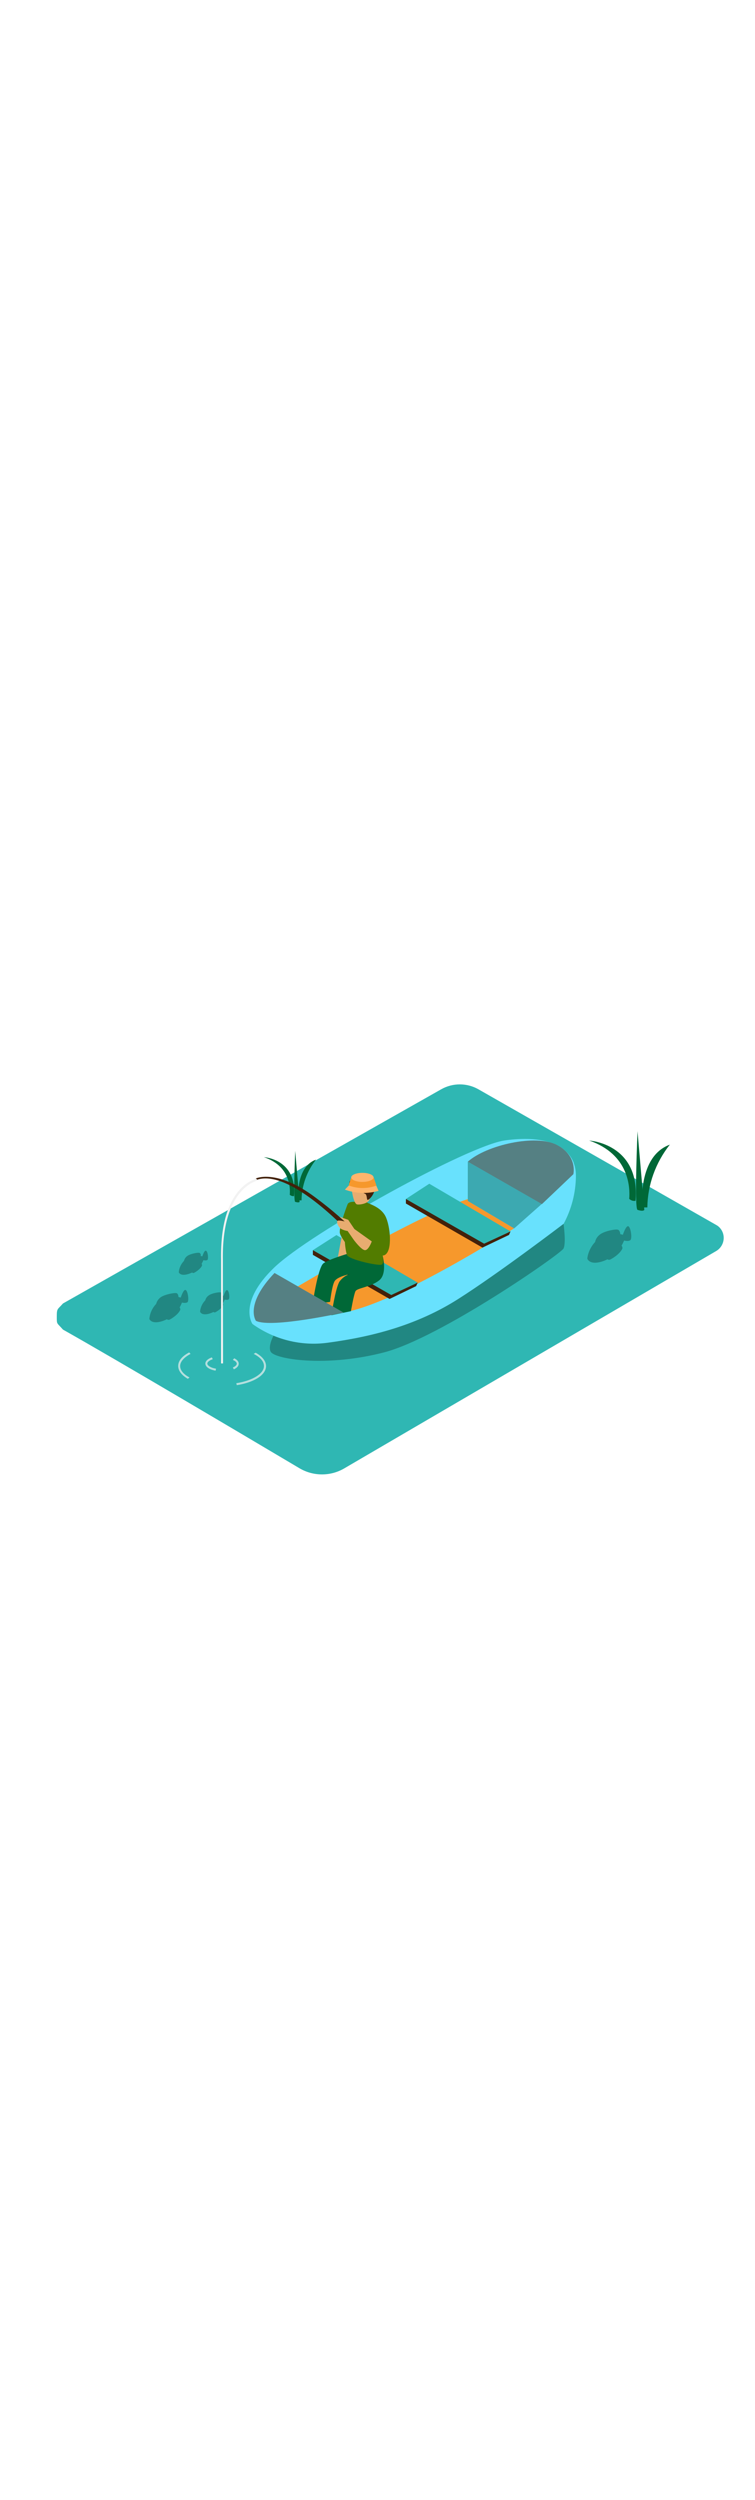 <svg version="1.1" id="Layer_1" xmlns="http://www.w3.org/2000/svg" xmlns:xlink="http://www.w3.org/1999/xlink" x="0px" y="0px" viewBox="0 0 500 500" style="width: 151px;" xml:space="preserve" data-imageid="fishing-7" imageName="Fishing" class="illustrations_image">
<style type="text/css">
	.st0_fishing-7{fill:#2FB7B3;}
	.st1_fishing-7{opacity:0.68;}
	.st2_fishing-7{fill:#F2F2F2;}
	.st3_fishing-7{fill:url(#SVGID_1_);}
	.st4_fishing-7{fill:#218782;}
	.st5_fishing-7{opacity:0.52;fill:url(#SVGID_00000019665283506525799850000002270578578380046483_);enable-background:new    ;}
	.st6_fishing-7{fill:#006837;}
	.st7_fishing-7{fill:#68E1FD;}
	.st8_fishing-7{fill:#F6982C;}
	.st9_fishing-7{fill:#42210B;}
	.st10_fishing-7{opacity:0.5;fill:#42210B;enable-background:new    ;}
	.st11_fishing-7{opacity:0.61;fill:#218782;enable-background:new    ;}
	.st12_fishing-7{fill:#E8AC70;}
	.st13_fishing-7{fill:#527C00;}
	.st14_fishing-7{fill:#FFB56C;}
</style>
<path id="Base_fishing-7" class="st0_fishing-7" d="M41.7,302.7c35.7,20.1,121.9,71.2,156.6,91.8c9.1,5.4,20.5,5.5,29.7,0.1l246.4-144&#xA;&#9;c4.7-2.8,6.3-9,3.5-13.7c-0.9-1.5-2.1-2.7-3.6-3.5l-157.4-89.8c-7.7-4.4-17.1-4.4-24.8,0L41.7,285.4c-3.6,4.1-4.1,3.1-4.1,8.6&#xA;&#9;S37.5,297.9,41.7,302.7z"/>
<g id="Wave_fishing-7">
	<g class="st1_fishing-7">
		<path class="st2_fishing-7" d="M143.1,328.6c-3.6-0.6-5.8-2.1-5.8-3.4c0-1,1.3-2.1,3.6-2.9c-0.2-0.4-0.4-0.8-0.6-1.2&#xA;&#9;&#9;&#9;c-2.6,0.9-4.3,2.4-4.3,4.1c0,2.2,2.7,4,6.8,4.7C142.8,329.5,143,329.1,143.1,328.6z"/>
		<path class="st2_fishing-7" d="M155.1,321.7c-0.3,0.4-0.6,0.7-0.9,1.1c1.7,0.7,2.6,1.6,2.6,2.5s-1,1.8-2.6,2.5c0.2,0.4,0.4,0.8,0.7,1.2&#xA;&#9;&#9;&#9;c2-0.9,3.2-2.2,3.2-3.7S157,322.6,155.1,321.7z"/>
	</g>
	<g class="st1_fishing-7">
		<path class="st2_fishing-7" d="M169.3,318l-1.3,0.8c4.2,2.1,6.8,4.9,6.8,8c0,5.2-7.7,9.7-18.3,11.4c0.1,0.4,0.2,0.9,0.3,1.3&#xA;&#9;&#9;&#9;c11.4-1.8,19.4-6.7,19.4-12.7C176.1,323.4,173.6,320.4,169.3,318z"/>
		<path class="st2_fishing-7" d="M125.5,334.4c-3.9-2.1-6.2-4.7-6.2-7.6s2.7-5.8,6.9-8l-0.9-1c-4.6,2.4-7.3,5.5-7.3,9c0,3.2,2.4,6.2,6.4,8.5&#xA;&#9;&#9;&#9;C124.8,335,125.1,334.7,125.5,334.4z"/>
	</g>
</g>
<g id="Shadow_fishing-7">
	
		<linearGradient id="SVGID_1_-fishing-7" gradientUnits="userSpaceOnUse" x1="170.637" y1="-286.663" x2="351.587" y2="-467.613" gradientTransform="matrix(1 0 0 1 2.000000e-02 641.73)">
		<stop offset="0" style="stop-color:#218782;stop-opacity:0"/>
		<stop offset="0.99" style="stop-color:#006837"/>
	</linearGradient>
	<polyline class="st3_fishing-7" points="207.9,280.8 107.6,336.4 167.2,372.1 325.1,282.4 &#9;"/>
	<path class="st4_fishing-7" d="M373.2,232.6c0,0,1.8,12.8,0,16.4s-81.8,59.2-118.9,68.8s-69.4,4.9-74.5,0.2s8.2-30.9,31.5-28.5"/>
	
		<linearGradient id="SVGID_00000123417419470372355210000018421060743399293094_-fishing-7" gradientUnits="userSpaceOnUse" x1="383.871" y1="-395.609" x2="443.171" y2="-454.919" gradientTransform="matrix(1 0 0 1 2.000000e-02 641.73)">
		<stop offset="0" style="stop-color:#218782;stop-opacity:0"/>
		<stop offset="1" style="stop-color:#F6982C"/>
	</linearGradient>
	<path style="opacity:0.52;fill:url(#SVGID_00000123417419470372355210000018421060743399293094_);enable-background:new    ;" d="&#xA;&#9;&#9;M426.9,223.5c0.1-0.5,0.3-1,0.4-1.4c-1.3-2-2.9-3.9-4.6-5.6c-0.2-0.2-0.4-0.5-0.4-0.8l-3.5-1.6l-52.3,28.3l9.9,10.8l50.5-29&#xA;&#9;&#9;C426.8,224,426.8,223.7,426.9,223.5z"/>
</g>
<g id="Grass_fishing-7">
	<path class="st6_fishing-7" d="M191.9,213.4c0.7,0.7,1.8,1,2.8,0.9c2-24.6-19.9-25.8-19.9-25.8C192,194.3,192.3,208.6,191.9,213.4z"/>
	<path class="st6_fishing-7" d="M195.5,218.1c-1.4-0.4,0-33.8,0-33.8l2.9,33.8C198.4,218.1,198.1,218.9,195.5,218.1z"/>
	<path class="st6_fishing-7" d="M197.4,217.1c0.2-0.8-1.9-21.9,11.9-27c-6.1,7.7-9.5,17.2-9.6,27"/>
	<path class="st6_fishing-7" d="M416.7,216.1c1.1,1.1,2.7,1.6,4.2,1.3c3.1-37.9-30.7-39.9-30.7-39.9C416.8,186.7,417.3,208.8,416.7,216.1z"/>
	<path class="st6_fishing-7" d="M422.2,223.4c-2.2-0.7,0-52.1,0-52.1l4.5,52.1C426.7,223.4,426.2,224.7,422.2,223.4z"/>
	<path class="st6_fishing-7" d="M425.1,221.8c0.3-1.3-2.9-33.7,18.5-41.6c-9.4,11.9-14.7,26.5-14.9,41.6"/>
</g>
<g id="Fishes_fishing-7">
	<path class="st4_fishing-7" d="M141.2,290.9c0.3,0.3,0.8,0.5,1.2,0.4c0.7-0.3,4.3-2.3,5.5-4.9c0.1-0.8-0.4-1.5-1.1-1.8"/>
	<path class="st4_fishing-7" d="M132.5,290.9c0.5-6.6,6.2-11.6,12.8-11.1c0,0,0.1,0,0.1,0c0.9,0.1,1.8,0.2,2.7,0.5c0,0,1.3-4.4,2.5-3.7&#xA;&#9;&#9;s1.7,5.5,0.8,6.1s-2.6,0.1-2.6,0.1c-1,2.6-2.7,4.9-4.8,6.6C140.7,291.9,134.3,294.3,132.5,290.9z"/>
	<path class="st4_fishing-7" d="M135.9,283.5c0.3-1.4,1.1-2.6,2.3-3.4c1.9-1.5,7.1-2.4,8-2s0.9,1.9,0.9,1.9S140.4,279.7,135.9,283.5z"/>
	<path class="st4_fishing-7" d="M141.5,286.4c0.2,0,2.5-0.2,2.6,0.2s-1.9,1.9-2.6,2S141.5,286.4,141.5,286.4z"/>
	<circle class="st4_fishing-7" cx="136.4" cy="287.5" r="0.5"/>
	<path class="st4_fishing-7" d="M110.4,295.7c0.4,0.5,1.1,0.6,1.7,0.5c0.9-0.4,5.7-3.1,7.3-6.6c0.1-1-0.5-2-1.5-2.4"/>
	<path class="st4_fishing-7" d="M98.9,295.7c0.4-4.8,2.9-9.2,6.9-12.1c6.3-4.6,13.9-2.1,13.9-2.1s1.8-5.8,3.3-5s2.3,7.3,1.1,8.1&#xA;&#9;&#9;s-3.6,0.2-3.6,0.2c-1.3,3.4-3.5,6.5-6.4,8.9C109.8,296.9,101.3,300.1,98.9,295.7z"/>
	<path class="st4_fishing-7" d="M103.4,285.8c0.4-1.8,1.5-3.4,3-4.5c2.6-1.9,9.4-3.2,10.6-2.7s1.2,2.6,1.2,2.6S109.5,280.8,103.4,285.8z"/>
	<path class="st4_fishing-7" d="M110.8,289.6c0.3,0,3.3-0.2,3.4,0.3s-2.5,2.5-3.4,2.6S110.8,289.6,110.8,289.6z"/>
	<circle class="st4_fishing-7" cx="104.1" cy="291.2" r="0.6"/>
	<path class="st4_fishing-7" d="M127.1,264.8c0.3,0.3,0.8,0.5,1.2,0.4c0.7-0.3,4.3-2.3,5.5-4.9c0.1-0.8-0.4-1.5-1.1-1.8"/>
	<path class="st4_fishing-7" d="M118.4,264.8c0.5-6.6,6.2-11.6,12.8-11.1c0,0,0.1,0,0.1,0c0.9,0.1,1.8,0.2,2.7,0.5c0,0,1.3-4.4,2.5-3.7&#xA;&#9;&#9;s1.7,5.5,0.8,6.1s-2.6,0.1-2.6,0.1c-1,2.6-2.7,4.9-4.8,6.6C126.6,265.7,120.2,268.1,118.4,264.8z"/>
	<path class="st4_fishing-7" d="M121.8,257.4c0.3-1.4,1.1-2.7,2.3-3.5c1.9-1.4,7-2.4,8-2s0.9,1.9,0.9,1.9S126.3,253.6,121.8,257.4z"/>
	<path class="st4_fishing-7" d="M127.4,260.2c0.2,0,2.5-0.2,2.6,0.2s-1.9,1.9-2.6,2S127.4,260.2,127.4,260.2z"/>
	<circle class="st4_fishing-7" cx="122.3" cy="261.4" r="0.5"/>
	<path class="st4_fishing-7" d="M402,255.9c0.5,0.5,1.2,0.7,1.9,0.5c1-0.4,6.5-3.5,8.3-7.4c0.1-1.2-0.6-2.3-1.7-2.6"/>
	<path class="st4_fishing-7" d="M389,255.9c-0.2-0.4,0.7-8.4,7.8-13.6s15.7-2.4,15.7-2.4s2.1-6.5,3.7-5.6s2.6,8.2,1.2,9.2s-4.1,0.2-4.1,0.2&#xA;&#9;&#9;s-2.4,6.4-7.2,10.1S391.7,260.9,389,255.9z"/>
	<path class="st4_fishing-7" d="M394.1,244.7c0.4-2.1,1.7-3.9,3.4-5.1c2.9-2.2,10.6-3.7,11.9-3s1.4,2.9,1.4,2.9S400.9,239,394.1,244.7z"/>
	<path class="st4_fishing-7" d="M402.5,249.1c0.4,0,3.7-0.3,3.9,0.3s-2.9,2.9-3.9,3.1S402.5,249.1,402.5,249.1z"/>
	<circle class="st4_fishing-7" cx="394.8" cy="250.8" r="0.7"/>
</g>
<g id="Fishermen_and_Boat_fishing-7">
	<path class="st7_fishing-7 targetColor" d="M167.2,299c0,0-9.9-14,14.3-37.3s128.5-80.9,152.9-84.3s40.6,2.2,45.6,14.9" style="fill: rgb(104, 225, 253);"/>
	<path class="st7_fishing-7 targetColor" d="M167.2,299c14.4,10.3,32.2,14.8,49.8,12.4c29.8-4,59.3-11.7,86.5-29s69.8-49.8,69.8-49.8&#xA;&#9;&#9;c5.2-9.7,8-20.5,8.1-31.5c0.2-18.5-16.6-23.6-32.1-21.1" style="fill: rgb(104, 225, 253);"/>
	<path class="st8_fishing-7" d="M194.2,275.9c0,0,90.8-54.4,120.4-60.9s25.9,20.6,25.9,20.6s-78.2,50.2-113,55.7S194.2,275.9,194.2,275.9z"/>
	<polyline class="st9_fishing-7" points="207.2,250.1 207.2,253.2 258,282.4 275.6,273.9 276.6,271.6 &#9;"/>
	<polygon class="st0_fishing-7" points="207.2,250.1 259.1,279.8 276.6,271.6 222.8,240.1 &#9;"/>
	<polyline class="st9_fishing-7" points="268.8,216.2 268.8,219.2 319.5,248.4 337.1,240 338.1,237.7 &#9;"/>
	<polygon class="st0_fishing-7" points="268.8,216.2 320.6,245.8 338.1,237.7 284.3,206.1 &#9;"/>
	<path class="st7_fishing-7 targetColor" d="M309.8,191.5l49.1,28.1l20.8-19.8c0,0,3-12.1-10.9-19.4S322.3,180.4,309.8,191.5z" style="fill: rgb(104, 225, 253);"/>
	<polygon class="st7_fishing-7 targetColor" points="309.8,191.5 309.8,217.5 340.5,235.7 358.8,219.5 &#9;" style="fill: rgb(104, 225, 253);"/>
	<path class="st10_fishing-7" d="M309.8,191.5l49.1,28.1l20.8-19.8c0,0,3-12.1-10.9-19.4S322.3,180.4,309.8,191.5z"/>
	<polygon class="st11_fishing-7" points="309.8,191.5 309.8,217.5 340.5,235.7 358.8,219.5 &#9;"/>
	<polyline class="st12_fishing-7" points="229.1,226 223.3,257.1 232.7,255.3 &#9;"/>
	<path class="st6_fishing-7" d="M253.3,253.3c0,0,3.5,12.3-2.2,16.8s-14.6,5-15.7,7.2s-3,13.2-3,13.2l-12.9,2.7c0,0,2.6-18.1,5.4-22.4&#xA;&#9;&#9;c1.9-2.6,4.7-4.5,7.8-5.1c0,0-9.4,1.7-11.2,5.1s-2.9,13.5-2.9,13.5s-8.3,2.2-10.8-3.4c0,0,3.1-19.3,6.3-22s17-6.7,17-6.7"/>
	<path class="st13_fishing-7" d="M242.8,218.4c1.7,1.2,9.1,2.9,12.4,9.1c3.2,6.2,4.9,22.6-0.2,25.7c-3.6,2.2-15.5-3.3-15.5-3.3l3.3-8.4&#xA;&#9;&#9;l7.8,2.5"/>
	<path class="st13_fishing-7" d="M238.1,218.4c0,0-6.8-1.4-7.9,1.3s-5.9,15.9-5.1,19.2s7.7,11.6,7.7,11.6l3.3-4.6l-3.3-5.1l2.6-12.2"/>
	<path class="st13_fishing-7" d="M252.6,250.7c0,0,2.6,8.2,0,9s-21.6-3.4-22.8-6.4s-2.4-14.8-0.8-18.9s7-21.1,10.8-19.3s11.2,17.1,11.2,17.1&#xA;&#9;&#9;L252.6,250.7z"/>
	<path class="st12_fishing-7" d="M232.8,208.2c-0.2,0.6,1.2,11.2,3.7,11.6s7.8-1,8.2-3.3s0.8-8.6-1.7-9.8S234.3,204.1,232.8,208.2z"/>
	<path class="st9_fishing-7" d="M231.4,205c0,0-0.4,4.4,1.4,4.9s2.9-2.4,5.4-1.6s1.4,3.8,3.3,4.3s1.1,4.5,2.1,4.2s3.5-2.6,4.5-6.4&#xA;&#9;&#9;s-1.9-9.1-6.3-9.2S232.1,202.3,231.4,205z"/>
	<path class="st9_fishing-7" d="M238.8,246.5c0,0-44.4-51.3-68.7-43l-0.7-0.9c0,0,13.6-6.6,39.2,12.4s31.1,29.2,31.1,29.2L238.8,246.5z"/>
	<path class="st12_fishing-7" d="M246.2,244.3l-11.5-8.2l-4.1-6.1c0,0-5.9-2.1-5.8-2.1l3.5,3.2c0,0-4-1.1-4.8-0.4s0.4,4.3,2.6,5.4&#xA;&#9;&#9;c1.3,0.7,2.7,1.1,4.1,1.3l4.1,5.9c0,0,5.1,6.9,7.5,6.8S246.2,244.3,246.2,244.3z"/>
	<path class="st2_fishing-7" d="M147.7,325.1h-1.3v-68.6C145.5,208,169,203,170,202.8l0.2,1.3c-0.2,0.1-23.4,5.1-22.6,52.4L147.7,325.1z"/>
	<path class="st14_fishing-7" d="M231,207.3l-2.6,2.7c7.2,2.6,15,2.9,22.3,0.8l-1.5-3.4"/>
	<path class="st8_fishing-7" d="M232.9,201.2c0,0-2.2,6-1.8,6.1c5.9,2.2,12.3,2.2,18.2,0l-1.8-5.4C247.4,201.9,238.8,203.8,232.9,201.2z"/>
	<ellipse class="st14_fishing-7" cx="240" cy="201.9" rx="7.4" ry="3"/>
	<path class="st7_fishing-7 targetColor" d="M169.5,296.9c0,0-7.8-10.6,12.3-31.7l45.6,26.2C227.5,291.4,179.8,302,169.5,296.9z" style="fill: rgb(104, 225, 253);"/>
	<path class="st10_fishing-7" d="M169.5,296.9c0,0-7.8-10.6,12.3-31.7l45.6,26.2C227.5,291.4,179.8,302,169.5,296.9z"/>
</g>
</svg>